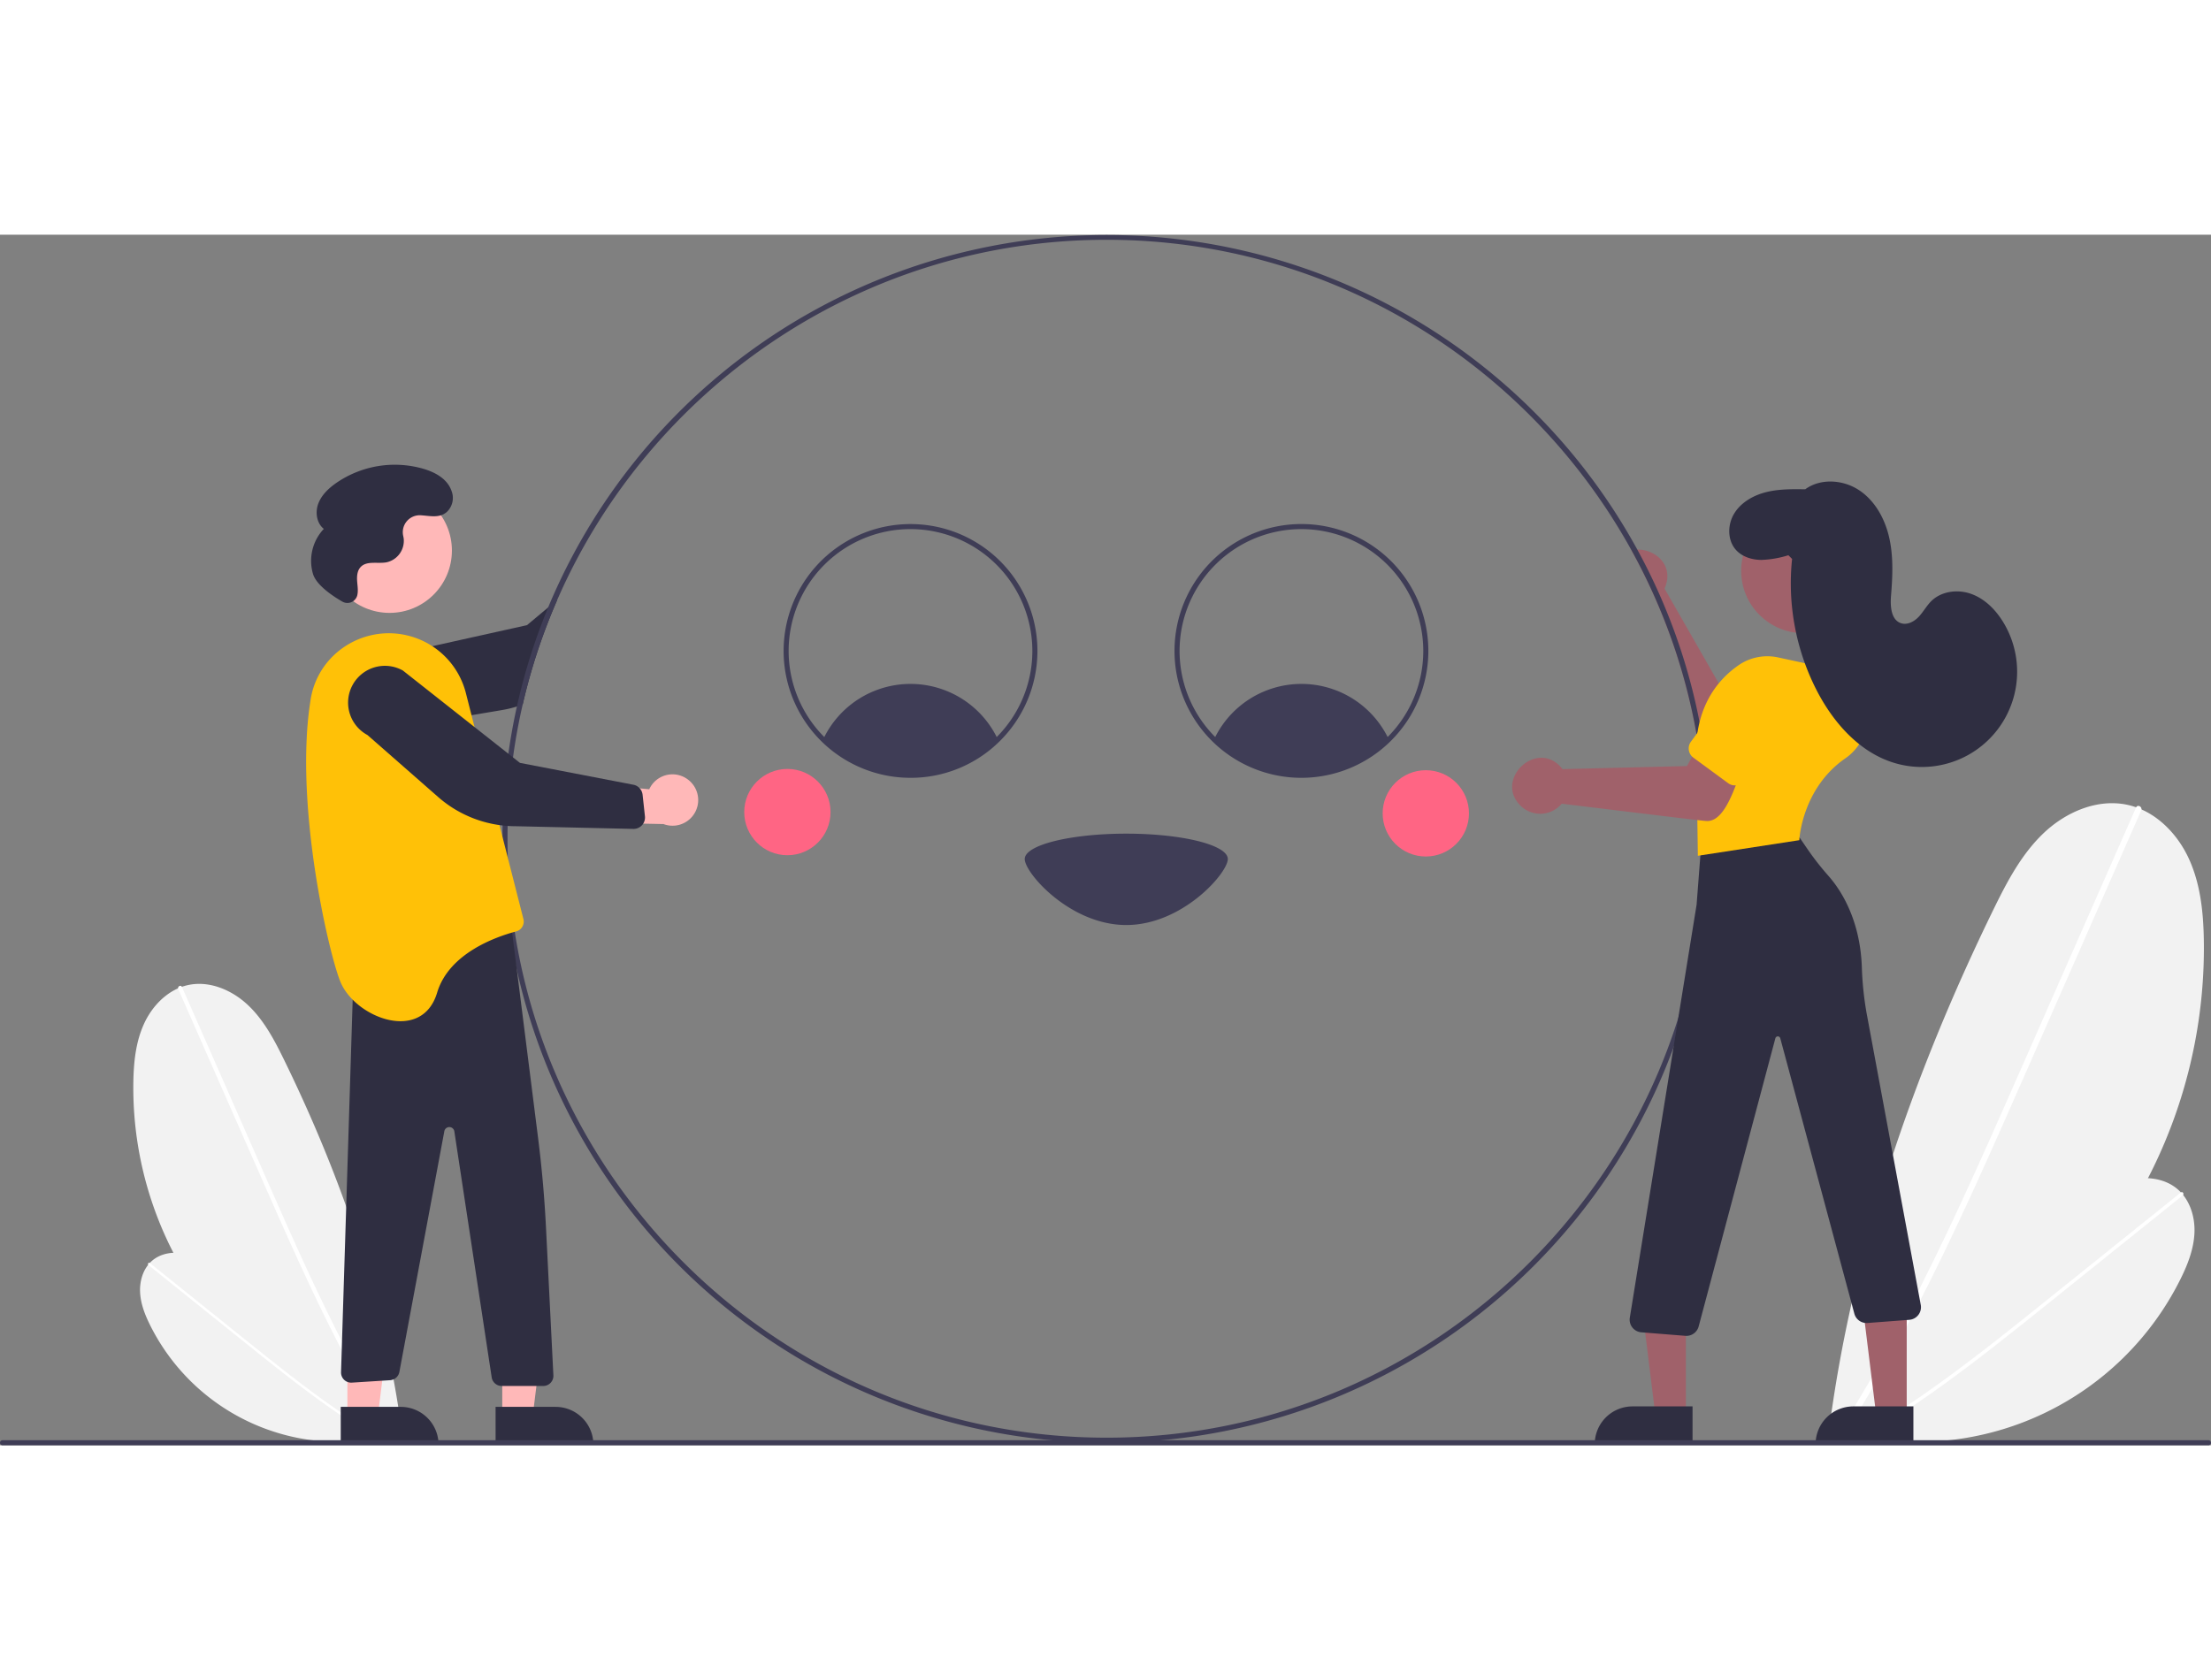 <svg xmlns="http://www.w3.org/2000/svg" width="500" height="380" data-name="Layer 1" viewBox="0 0 871 477"><rect x="0" y="0" width="871" height="477" fill="#808080" stroke="none"/><path fill="#f2f2f2" d="M158.585 473.32A141.78 141.78 0 0 1 52.532 333.926c.122-7.912.954-15.99 4.28-23.17s9.504-13.39 17.232-15.092c8.434-1.856 17.333 1.94 23.618 7.861s10.407 13.736 14.198 21.495c22.838 46.734 40.19 96.88 46.686 148.489Z"/><path fill="#fff" d="m70.217 297.224 16.006 36.367 16.007 36.367c5.069 11.517 10.128 23.04 15.368 34.481 5.193 11.341 10.565 22.604 16.295 33.684 5.722 11.065 11.804 21.95 18.405 32.516q1.233 1.973 2.49 3.932c.58.904 2.03.065 1.446-.846-6.728-10.487-12.927-21.305-18.741-32.323-5.82-11.03-11.261-22.258-16.5-33.575-5.268-11.377-10.332-22.846-15.384-34.32L89.661 337.27l-16.006-36.367-1.992-4.525c-.433-.985-1.876-.133-1.446.845Z"/><path fill="#f2f2f2" d="M151.908 473.573a82.967 82.967 0 0 1-92.692-43.741c-2.073-4.14-3.822-8.56-4.033-13.185s1.32-9.518 4.872-12.487c3.878-3.24 9.523-3.673 14.385-2.295s9.11 4.322 13.174 7.327c24.473 18.098 47.02 39.449 64.325 64.49Z"/><path fill="#fff" d="m58.49 406.002 18.127 14.56 18.128 14.56c5.741 4.612 11.479 9.228 17.288 13.754 5.758 4.486 11.587 8.883 17.553 13.09 5.958 4.199 12.054 8.208 18.334 11.912q1.173.692 2.354 1.369c.546.313 1.072-.514.523-.83-6.324-3.628-12.463-7.57-18.457-11.722-6-4.155-11.855-8.515-17.63-12.977-5.806-4.484-11.532-9.072-17.252-13.666q-9.032-7.252-18.062-14.507l-18.128-14.56-2.256-1.812c-.49-.394-1.01.438-.522.83Z"/><path fill="#f2f2f2" d="M720.281 472.41a197.72 197.72 0 0 0 147.895-194.391c-.17-11.034-1.33-22.299-5.968-32.312s-13.254-18.673-24.03-21.045c-11.762-2.59-24.173 2.703-32.938 10.962s-14.512 19.155-19.8 29.976c-31.848 65.172-56.045 135.102-65.105 207.072Z"/><path fill="#fff" d="m843.513 226.836-22.32 50.715-22.322 50.716c-7.07 16.061-14.125 32.13-21.431 48.086-7.243 15.815-14.734 31.52-22.725 46.973-7.98 15.43-16.46 30.61-25.666 45.344q-1.72 2.752-3.473 5.483c-.81 1.261-2.832.092-2.017-1.178 9.382-14.626 18.028-29.712 26.136-45.077 8.117-15.383 15.704-31.04 23.01-46.82 7.346-15.867 14.409-31.861 21.453-47.863q11.122-25.265 22.24-50.531l22.321-50.715 2.778-6.312c.604-1.372 2.617-.185 2.016 1.179Z"/><path fill="#f2f2f2" d="M729.593 472.762a115.7 115.7 0 0 0 129.262-60.998c2.89-5.775 5.33-11.937 5.625-18.387s-1.84-13.273-6.795-17.414c-5.407-4.52-13.28-5.122-20.06-3.2s-12.706 6.027-18.372 10.217c-34.13 25.239-65.57 55.013-89.704 89.933Z"/><path fill="#fff" d="m859.868 378.532-25.28 20.305-25.28 20.305c-8.006 6.43-16.007 12.868-24.108 19.18-8.03 6.255-16.159 12.387-24.48 18.252-8.308 5.857-16.809 11.448-25.566 16.613q-1.636.965-3.284 1.91c-.76.436-1.494-.717-.728-1.157 8.82-5.06 17.38-10.559 25.738-16.347 8.367-5.795 16.533-11.876 24.586-18.097 8.097-6.254 16.082-12.652 24.06-19.058q12.594-10.114 25.187-20.23l25.28-20.305 3.146-2.527c.684-.55 1.409.61.729 1.156Z"/><path fill="#2f2e41" d="M215.933 146.87v.01l-8.34 6.97-57.35 12.74a14.497 14.497 0 1 0 10.87 26.88l36.53-6.15a44.821 44.821 0 0 0 5.98-1.42c.77-.23 1.53-.49 2.28-.76a233.32 233.32 0 0 1 13.62-41.26Z"/><path fill="#a0616a" d="m692.273 182.07-7.95-.05-4.25-.02-24.35-42.57a11.93 11.93 0 0 0 .53-1.37c2.71-8.36-4.44-14.11-11.25-13.99a9.838 9.838 0 0 0-2.3.27 234.216 234.216 0 0 1 26.57 78.16 13.584 13.584 0 0 0 2.11.42 45.065 45.065 0 0 0 11.14-.38c4.96-.63 9.65-1.52 12.15-1.33Z"/><path fill="#ffc107" d="m718.483 182.88-29.22-4.06a4.505 4.505 0 0 0-4.94 3.2 4.585 4.585 0 0 0-.14.64l-2.34 16.83a4.527 4.527 0 0 0 3.83 5.08l29.22 4.06a13 13 0 1 0 3.59-25.75Z"/><path fill="#3f3d56" d="M671.383 202.92a235.262 235.262 0 0 0-26.38-78.85 238.286 238.286 0 0 0-429.07 22.8v.01a234.621 234.621 0 0 0-12.31 39.02 239.915 239.915 0 0 0-5.69 52.1 238 238 0 0 0 476 0 241.448 241.448 0 0 0-2.55-35.08ZM435.933 474c-130.13 0-236-105.87-236-236a234.593 234.593 0 0 1 19.59-94.12C255.943 60.45 339.243 2 435.933 2c88.95 0 166.56 49.47 206.77 122.34a234.216 234.216 0 0 1 26.57 78.16 237.519 237.519 0 0 1 2.66 35.5c0 130.13-105.87 236-236 236Z"/><path fill="#3f3d56" d="M358.683 214a49.992 49.992 0 1 1 35.123-14.409A49.718 49.718 0 0 1 358.683 214Zm0-98a48.003 48.003 0 1 0 48 48 48.054 48.054 0 0 0-48-48Zm154 98a50 50 0 1 1 50-50 50.056 50.056 0 0 1-50 50Zm0-98a48 48 0 1 0 48 48 48.054 48.054 0 0 0-48-48Z"/><path fill="#3f3d56" d="M393.103 198.88a49.012 49.012 0 0 1-68.84 0 38.013 38.013 0 0 1 68.84 0Zm154 0a49.012 49.012 0 0 1-68.84 0 38.013 38.013 0 0 1 68.84 0ZM403.683 246c0-5.523 17.909-10 40-10s40 4.477 40 10-17.909 26-40 26-40-20.477-40-26Z"/><circle cx="310.183" cy="227.5" r="17" fill="#ff6584"/><circle cx="561.683" cy="228" r="17" fill="#ff6584"/><path fill="#ffb8b8" d="m197.859 463.363 12.26-.001 5.832-47.288-18.094.001.002 47.288z"/><path fill="#2f2e41" d="m233.763 476.745-38.53.002-.001-14.887h23.643a14.887 14.887 0 0 1 14.888 14.885Z"/><path fill="#ffb8b8" d="m136.859 463.363 12.26-.001 5.832-47.288-18.094.001.002 47.288z"/><path fill="#2f2e41" d="m172.763 476.745-38.53.002-.001-14.887h23.643a14.887 14.887 0 0 1 14.888 14.885Zm28.447-206.114 10.777 85.386q2.222 17.608 3.11 35.346L218 449.43a4 4 0 0 1-3.995 4.2h-16.356a4 4 0 0 1-3.955-3.4l-14.71-96.913a2 2 0 0 0-3.944-.067l-17.721 94.917a4 4 0 0 1-3.626 3.184l-15.054.955a4 4 0 0 1-4.29-4.114l4.86-155.562Z"/><circle cx="153.462" cy="124.45" r="24.561" fill="#ffb8b8"/><path fill="#ffc107" d="M134.21 294.631c6 14 32 24 38 4 4.64-15.46 23.02-21.96 31.13-24.11a4.016 4.016 0 0 0 2.86-4.86l-22.67-89.05a31.272 31.272 0 0 0-21.06-22.16c-18.02-5.58-37.02 5.91-40.07 24.52a137.157 137.157 0 0 0-1.59 15.76c-1.88 39.29 9.45 86.68 13.4 95.9Z"/><path fill="#ffb8b8" d="M270.631 214.407a10.056 10.056 0 0 0-14.864 4.1l-35.577-3.354 8.722 16.393 32.448.672a10.11 10.11 0 0 0 9.271-17.811Z"/><path fill="#2f2e41" d="M252.939 232.639a4.505 4.505 0 0 1-3.352 1.493l-46.44-1.062a46.373 46.373 0 0 1-30.546-11.513l-27.846-24.421a14.497 14.497 0 1 1 13.956-25.413l46.118 36.391 44.903 8.654a4.515 4.515 0 0 1 3.41 3.886l.923 8.492a4.506 4.506 0 0 1-.52 2.634 4.455 4.455 0 0 1-.606.859ZM134.82 144.54a4.007 4.007 0 0 0 5.902-2.37l.014-.055c.446-1.864.076-3.81-.052-5.723s.059-4.013 1.361-5.42c2.428-2.62 6.748-1.231 10.259-1.894a8.664 8.664 0 0 0 6.74-9.253 13.53 13.53 0 0 0-.216-1.193 6.673 6.673 0 0 1 6.926-8.081c3.548.203 7.378 1.278 10.314-1.35a7.608 7.608 0 0 0 1.826-8.202c-1.676-4.838-6.413-7.37-11.101-8.763a40.62 40.62 0 0 0-34.43 5.65c-2.962 2.086-5.727 4.71-6.99 8.105s-.653 7.68 2.193 9.922a18.332 18.332 0 0 0-4.246 17.807c1.406 4.529 8.115 8.872 11.5 10.82Z"/><path fill="#a0616a" d="M664.132 463.174h-12.259l-5.833-47.288 18.095.001-.003 47.287z"/><path fill="#2f2e41" d="M643.116 461.67h23.643v14.888h-38.53a14.887 14.887 0 0 1 14.887-14.887Z"/><path fill="#a0616a" d="M751.132 463.174h-12.259l-5.833-47.288 18.095.001-.003 47.287z"/><path fill="#2f2e41" d="M730.116 461.67h23.643v14.888h-38.53a14.887 14.887 0 0 1 14.887-14.887Zm-65.776-27.784c-.134 0-.267-.005-.402-.016l-17.351-1.389a5 5 0 0 1-4.538-5.782l26.308-162.72 1.762-22.951a4.972 4.972 0 0 1 3.917-4.501l26.461-5.788a4.968 4.968 0 0 1 5.195 2.06l6.452 9.431a110.4 110.4 0 0 0 8.245 10.509c4.578 5.214 12.362 16.79 13.06 35.735a126.608 126.608 0 0 0 1.934 18.554l21.303 114.76a4.998 4.998 0 0 1-4.439 5.765L735.8 428.8a4.98 4.98 0 0 1-5.302-3.68L701.32 316.619a1 1 0 0 0-1.932.003l-30.22 113.55a5.005 5.005 0 0 1-4.829 3.714Z"/><circle cx="710.482" cy="132.435" r="24.561" fill="#a0616a"/><path fill="#ffc107" d="m668.853 244.72-.509-35.074c-1.87-22.432 8.064-34.21 16.728-40.136a19.919 19.919 0 0 1 15.404-2.948l19.33 4.179a20.372 20.372 0 0 1 13.054 9.297 19.02 19.02 0 0 1 2.172 15.008 20.597 20.597 0 0 1-8.4 11.502c-16.608 11.724-17.778 31.419-17.788 31.617l-.02.407Z"/><path fill="#a0616a" d="M615.206 224.212a11.036 11.036 0 0 1-16.496.478c-9.687-10.16 6.147-25.413 15.87-15.233a10.678 10.678 0 0 1 .953 1.12l49.028-1.218 5.852-10.703 17.985 6.983c-3.453 5.355-7.417 26.37-16.448 25.347-1.184.032-55.533-6.687-56.744-6.774Z"/><path fill="#ffc107" d="m680.793 216.114-13.705-10.058a4.505 4.505 0 0 1-.965-6.29l17.453-23.783a13 13 0 1 1 20.961 15.383l-17.453 23.783a4.505 4.505 0 0 1-6.29.965Z"/><path fill="#2f2e41" d="M704.512 126.296a40.094 40.094 0 0 1-10.717 1.846c-3.637-.042-7.416-1.197-9.872-3.88-3.488-3.81-3.442-10.016-.742-14.42s7.545-7.148 12.556-8.404 10.244-1.197 15.41-1.127c6.133-4.472 15.076-3.792 21.37.452s10.14 11.436 11.773 18.849 1.276 15.109.657 22.674c-.34 4.146.008 9.529 3.969 10.8 2.5.802 5.2-.67 6.992-2.589s3.042-4.303 4.914-6.143c3.99-3.92 10.392-4.716 15.663-2.842s9.476 6.045 12.44 10.789a37.538 37.538 0 0 1-42.627 55.845c-13.524-4.06-23.735-15.475-30.305-27.974a92.386 92.386 0 0 1-10.019-52.422Z"/><path fill="#3f3d56" d="M870 477H1a1 1 0 0 1 0-2h869a1 1 0 0 1 0 2Z"/></svg>